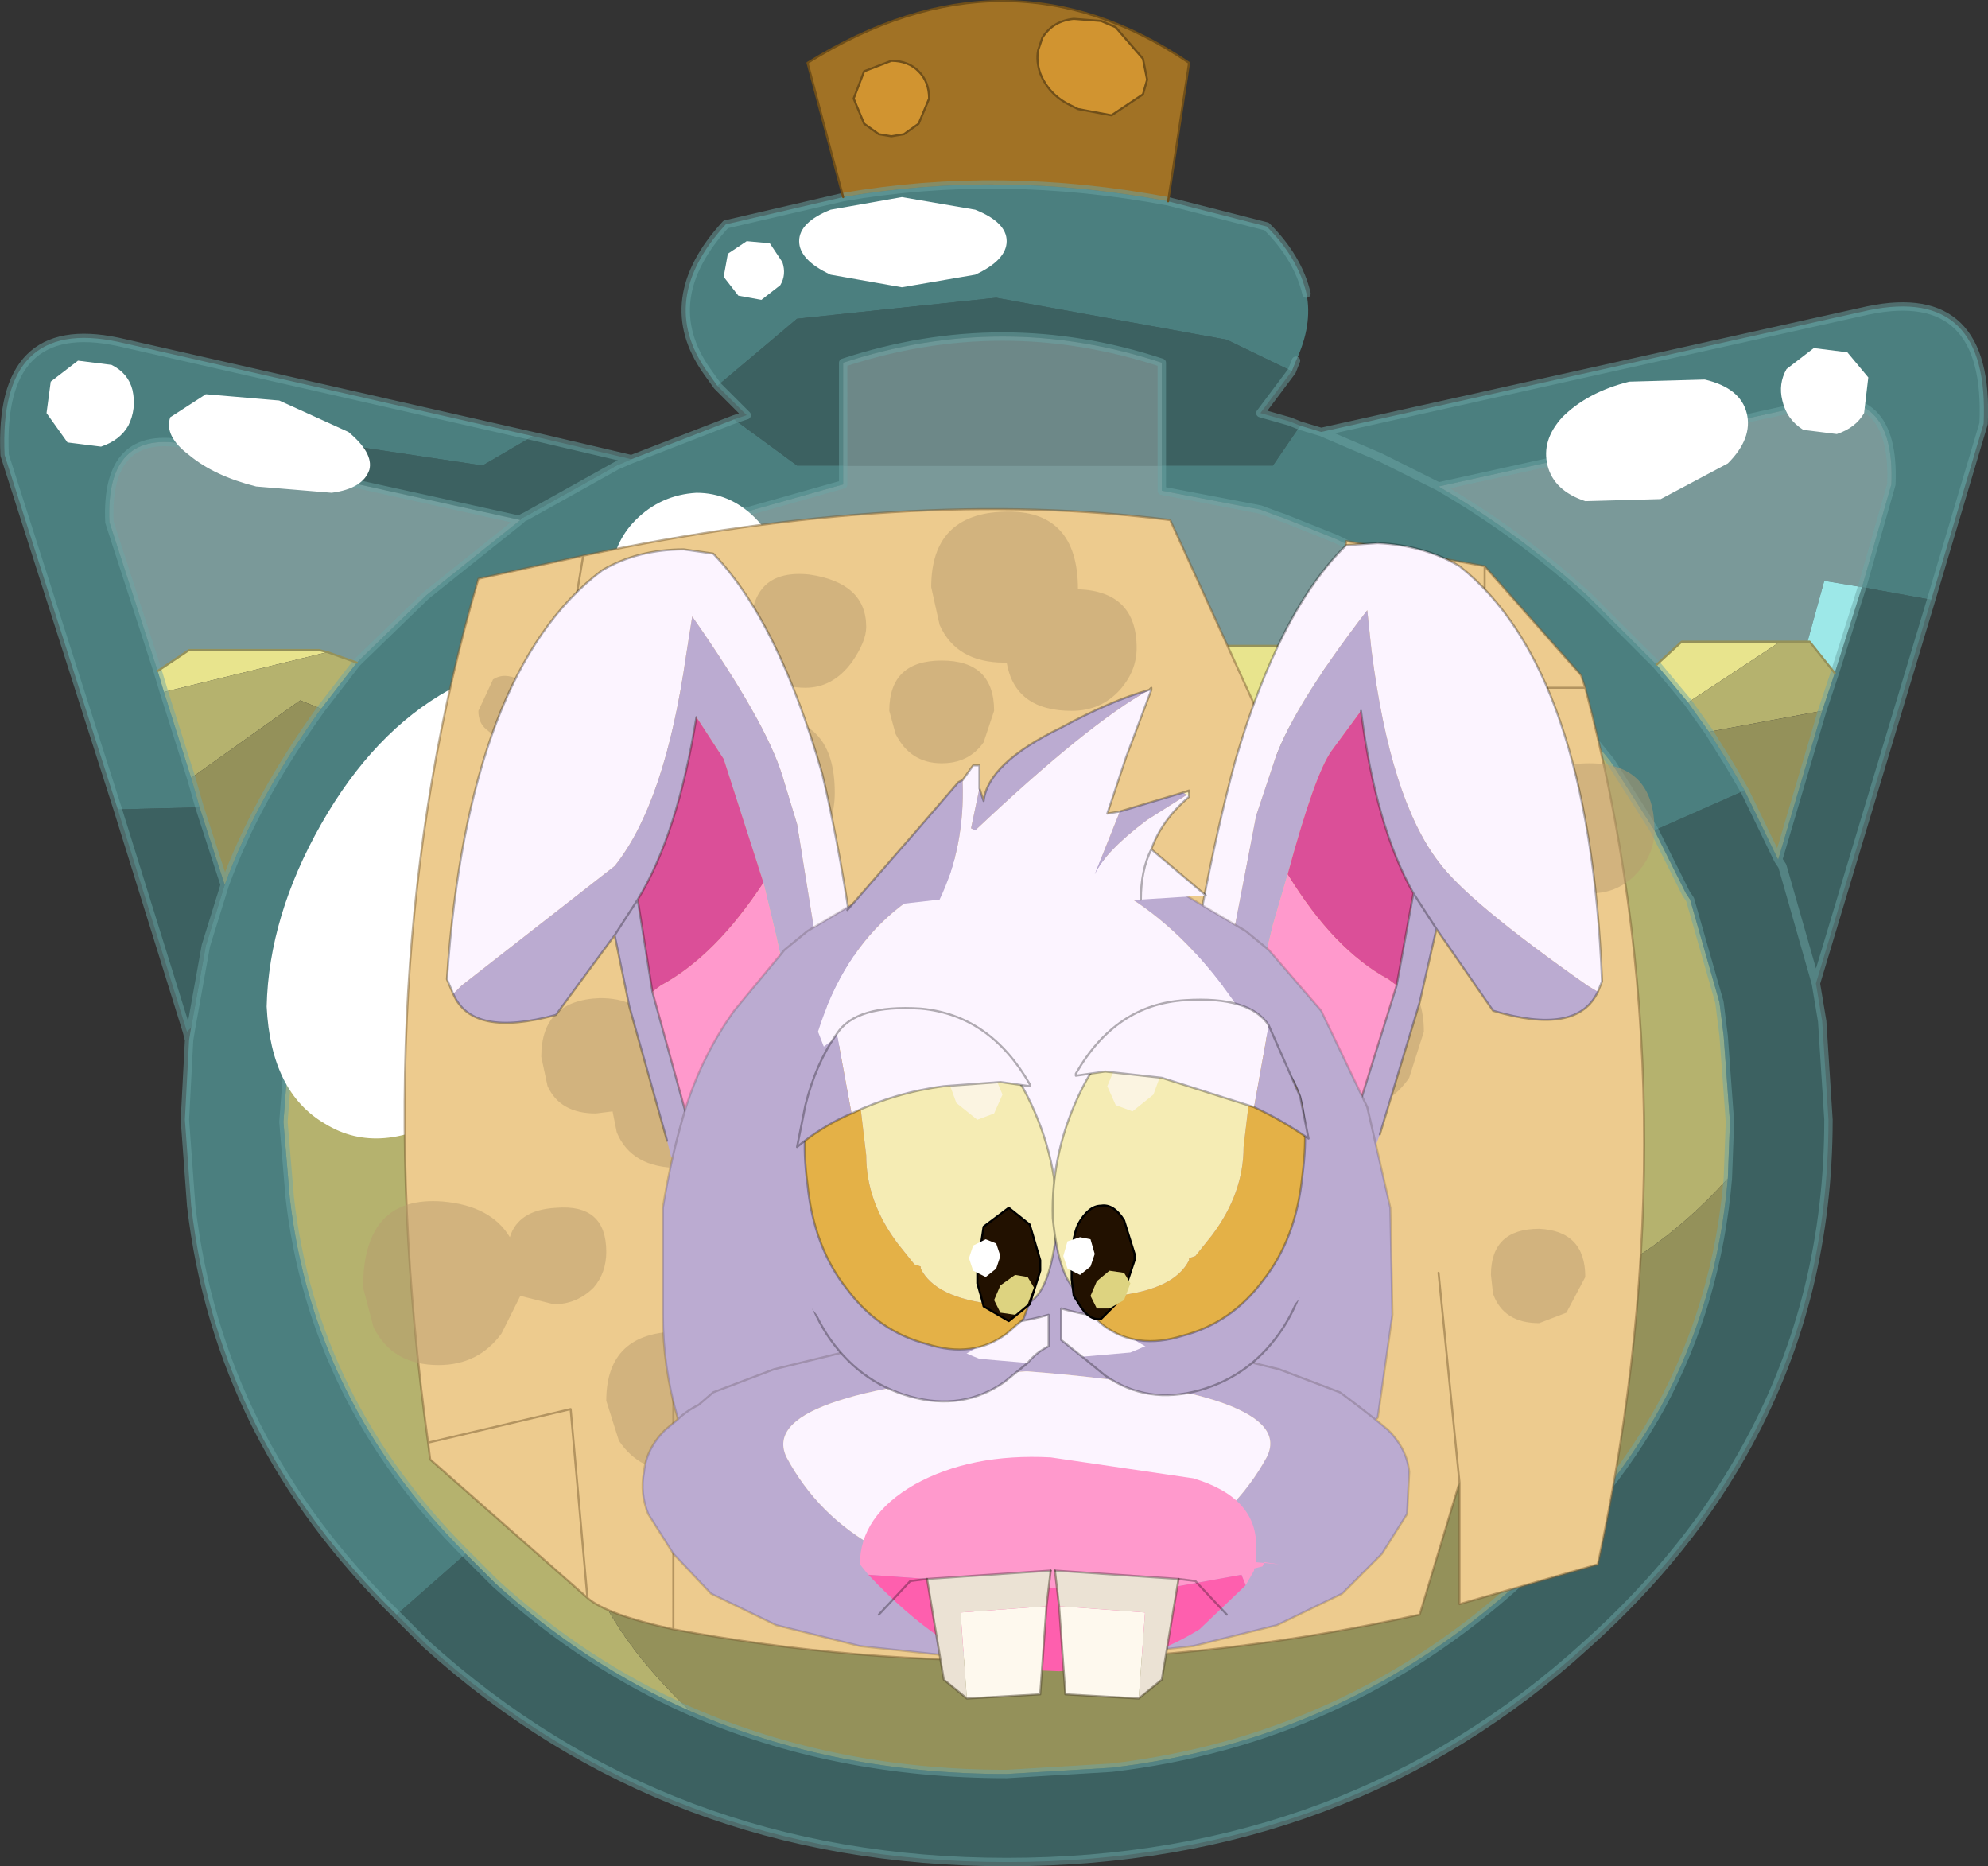 <svg viewBox="0 0 47.415 44.499" xmlns="http://www.w3.org/2000/svg" xmlns:xlink="http://www.w3.org/1999/xlink"><rect x="0" y="0" width="47.415" height="44.499" fill="#333333" stroke="none"/><g transform="translate(-376.74 -277.75)"><use transform="translate(376.75 277.75)" width="47.4" height="44.5" xlink:href="#a"/><use transform="translate(387.4 290.7)" width="27.55" height="27.65" xlink:href="#b"/></g><defs><g id="c"><path d="M1.05-21q-.05.25.05.55.2.5.7.75l.2.1.8.15.75-.5.1-.35-.1-.5-.65-.75-.35-.15-.65-.05q-.5.05-.75.45l-.1.3m3.1 3.6q-4-.75-7.75-.1l-.85-3.2q4.75-2.95 9.1 0l-.5 3.3m-7.25-1.85.35.25.3.05.3-.05.35-.25.25-.6q0-.4-.25-.65t-.65-.25l-.65.25-.25.65.25.6" fill="#a17225" fill-rule="evenodd" transform="translate(23.7 22.2)"/><path d="m1.05-21 .1-.3q.25-.4.75-.45l.65.05.35.15.65.75.1.5-.1.35-.75.5-.8-.15-.2-.1q-.5-.25-.7-.75-.1-.3-.05-.55m-4.15 1.75-.25-.6.25-.65.65-.25q.4 0 .65.25t.25.65l-.25.6-.35.25-.3.05-.3-.05-.35-.25" fill="#d19430" fill-rule="evenodd" transform="translate(23.7 22.2)"/><path d="m20.05-6.15-.6-.75h-.05l.4-1.45.9.15-.65 2.05" fill="#9de8e8" fill-rule="evenodd" transform="translate(23.7 22.2)"/><path d="m16.55-5.45-.75-.9.6-.55h2.35l-2.2 1.45m-4.5-.8Q11.3-4.8 8.6-4.65L6.1-5q-5-.55-8.6.9-5.15 3.15-10.85 2.75l-1.75-1.2 1.65-2.3.05-.1.05-.05q.95-1.05 3.1-1.8h20.9l1.4.55m-32 .05.75-.5h3.1l.2.05-3.9.95-.15-.5" fill="#e8e48d" fill-rule="evenodd" transform="translate(23.7 22.2)"/><path d="m13.6-5.4 1.1 1.35 1.05 1.65.75 1.5.1.15.7 2.45.1.8.15 2.05-.05 1.35Q13.8 10 8.4 9l-4-1.05-4.95-.7Q-6 6.95-8.3 9.55q-1.5 1.7-1.65 3.45-.3 2.75 2.7 5.6-2.5-1.1-4.65-3.05l-.7-.7q-3.65-3.65-4.2-8.5l-.15-1.8.15-1.95.3-1.7.4-1.25 1-2.2 1.75 1.2q5.7.4 10.85-2.75Q1.1-5.55 6.1-5l2.5.35q2.7-.15 3.45-1.6l1.55.85m3.45.65-.5-.7 2.2-1.45h.7l.6.75-.3.9-2.7.5m-32.95-1.9.7.25-.85 1.1-.5-.2-2.6 1.85-.65-2.05 3.9-.95" fill="#b5b26e" fill-rule="evenodd" transform="translate(23.7 22.2)"/><path d="m17.9-3.35-.35-.6-.5-.8 2.7-.5L18.7-1.7l-.8-1.65M-7.25 18.6q-3-2.85-2.7-5.6.15-1.75 1.65-3.45 2.3-2.6 7.75-2.3l4.95.7L8.4 9q5.4 1 9.1-3.1-.25 2.95-1.6 5.45-1.25 2.25-3.4 4.2-4.15 3.75-9.7 4.4l-2.5.15q-4.1 0-7.55-1.5m-8.8-23.9q-1.55 2.15-2.3 4.2l-.6-1.85-.2-.7 2.6-1.85.5.2" fill="#94915a" fill-rule="evenodd" transform="translate(23.7 22.2)"/><path d="m4.15-17.4 2.35.6q.75.75.95 1.6.15.75-.25 1.6l-.1.25-1.55-.75-5.5-1-4.75.5-1.9 1.6-.25-.35q-1.2-1.7.45-3.5l2.8-.65q3.75-.65 7.75.1m6.45 6.8-1.4-.7-1.4-.6 1.4.6 1.4.7q1.9 1.1 3.55 2.6l1.65 1.65.75.9.5.7.5.8.35.6-2.15.95-1.05-1.65-1.1-1.35-1.1-1.05q-1.45-1.35-3.1-2.3l-1.25-.6-1.25-.5-.15-.05-.4-.15L4-10.5v-.6h2.65l.65-.95.5.15 13.05-2.9q2.9-.6 2.75 2.7l-1.25 4.2-1.65-.3.7-2.45q.1-2.4-1.95-1.9L10.6-10.6M-13.35-5l-.05.05-.05.1-1.65 2.3-1 2.2-.4 1.25-.3 1.7-.15 1.95.15 1.8q.55 4.85 4.2 8.5l-1.65 1.45q-4.25-4.15-4.9-9.75l-.15-2.05.1-1.9.05-.3.35-1.95.45-1.45q.75-2.05 2.3-4.2l.85-1.1 1.65-1.6 2.25-1.8.05-.05.1-.05L-9-11.1l.35-.15 2.45-.95 1.5 1.1h1.1v.45l-2.3.65-1.65.65-2.35 1.3-2 1.6L-13.35-5m-7.55 2.1-2.7-8.45q-.15-3.3 2.7-2.7l9.9 2.25-1.2.7-5-.75-.45.65-1.6-.4q-1.95-.4-1.85 1.85l1.15 3.55.15.5.65 2.05.2.7-1.95.05" fill="#65cccc" fill-opacity=".502" fill-rule="evenodd" transform="translate(23.7 22.2)"/><path d="m-6.6-13 1.9-1.6 4.75-.5 5.5 1 1.55.75-.75 1 .7.2.25.1-.65.95H4v-2.45q-3.8-1.25-7.6 0v2.45h-1.1l-1.5-1.1.3-.1-.7-.7m27.3 4.8 1.65.3-2.75 9.15-.8-2.8-.1-.15.1.15.8 2.8.15.9.15 2.35q0 4.2-1.9 7.7-1.4 2.6-3.85 4.8Q8.45 22.2.3 22.2q-8.1 0-13.85-5.2l-.7-.7 1.65-1.45.7.7q2.15 1.95 4.65 3.05Q-3.8 20.1.3 20.1l2.5-.15q5.55-.65 9.7-4.4 2.15-1.95 3.4-4.2 1.35-2.5 1.6-5.45l.05-1.35-.15-2.05-.1-.8-.7-2.45-.1-.15-.75-1.5 2.15-.95.8 1.65 1.05-3.55.3-.9.65-2.05M-11-11.8l2.35.55-.35.15-2.15 1.2-.1.05-.05.05-6.35-1.4.45-.65 5 .75 1.2-.7m-7.35 10.7L-18.8.35l-.35 1.95-.1.1-1.65-5.3 1.95-.05.6 1.85" fill="#478f8f" fill-opacity=".502" fill-rule="evenodd" transform="translate(23.7 22.2)"/><path d="m10.6-10.6 8.85-1.95q2.05-.5 1.95 1.9l-.7 2.45-.9-.15-.4 1.45h-3l-.6.55L14.15-8q-1.65-1.5-3.55-2.6M4-11.1v.6l2.35.45.4.15.15.05 1.25.5 1.25.6q1.65.95 3.1 2.3l1.1 1.05-1.55-.85-1.4-.55h-20.9q-2.15.75-3.1 1.8l1.45-1.45 2-1.6 2.35-1.3L-5.9-10l2.3-.65v-.45H4m-15.3 1.3L-13.55-8l-1.65 1.6-.7-.25-.2-.05h-3.1l-.75.5-1.15-3.55q-.1-2.25 1.85-1.85l1.6.4 6.35 1.4" fill="#c2ffff" fill-opacity=".502" fill-rule="evenodd" transform="translate(23.7 22.2)"/><path d="M-3.6-11.1v-2.45q3.8-1.25 7.6 0v2.45h-7.6" fill="#a8dede" fill-opacity=".502" fill-rule="evenodd" transform="translate(23.7 22.2)"/><path d="M31.15 7q-.2-.85-.95-1.6l-2.35-.6q-4-.75-7.75-.1l-2.8.65q-1.65 1.8-.45 3.5l.25.35m13.7-.35.1-.25m.6 1.7 1.4.6 1.4.7 8.85-1.95q2.05-.5 1.95 1.9L44.4 14m1.65.3 1.25-4.2q.15-3.3-2.75-2.7L31.5 10.3l-.5-.15m-3.3.95v.6l2.35.45.4.15.15.05 1.25.5 1.25.6q1.65.95 3.1 2.3l1.1 1.05 1.1 1.35 1.05 1.65m2.15-.95-.35-.6-.5-.8-.5-.7-.75-.9-1.65-1.65q-1.65-1.5-3.55-2.6m-3.5-2.75-.75 1 .7.2.25.1m-20.7 7.1-.05.1-1.65 2.3-1 2.2-.4 1.25-.3 1.7-.15 1.95.15 1.8q.55 4.85 4.2 8.5l.7.7q2.15 1.95 4.65 3.05M41.2 28.1l.05-1.35-.15-2.05-.1-.8-.7-2.45-.1-.15-.75-1.5m4.3-3.75L44.4 14m-.65 2.05-.3.9-1.05 3.55.1.15.8 2.8 2.75-9.15m-4.45 4.55.8 1.65m-22.3-9.4V8.65q3.8-1.25 7.6 0v2.45m-7.6 0v.45l-2.3.65-1.65.65-2.35 1.3-2 1.6-1.45 1.45m-.9 21.3.7.7Q15.9 44.4 24 44.4q8.15 0 13.85-5.2 2.45-2.2 3.85-4.8 1.9-3.5 1.9-7.7l-.15-2.35-.15-.9m-2.1 4.65q-.25 2.95-1.6 5.45-1.25 2.25-3.4 4.2-4.15 3.75-9.7 4.4l-2.5.15q-4.1 0-7.55-1.5M2.8 19.3.1 10.85q-.15-3.3 2.7-2.7l9.9 2.25 2.35.55L17.5 10l.3-.1-.7-.7m-4.7 3.2.05-.05.1-.05 2.15-1.2.35-.15M8.5 15.8l1.65-1.6 2.25-1.8L6.05 11l-1.6-.4q-1.95-.4-1.85 1.85L3.75 16m4.75-.2-.85 1.1q-1.55 2.15-2.3 4.2l-.45 1.45-.35 1.95-.05.3-.1 1.9.15 2.05q.65 5.6 4.9 9.75m-4.1-17.4-.6-1.85m-1.95.05 1.65 5.3.1-.1m0-5.95.2.7m-.2-.7L3.9 16.5l-.15-.5m.75 8.8-.05-.2" fill="none" stroke="#6da6a6" stroke-linecap="round" stroke-linejoin="round" stroke-opacity=".502" stroke-width=".2"/><path d="m35.75 15.95-1.4-.55h-20.9q-2.15.75-3.1 1.8l-.05.05m32.8-1.95h.05l.6.75m-.65-.75h-.65m-2.95.55.6-.55h2.35m-6.7.65 1.55.85M3.75 16l.75-.5h3.1l.2.05.7.25" fill="none" stroke="#94915a" stroke-linecap="round" stroke-linejoin="round" stroke-width=".05"/><path d="m24.75 1.2.1-.3q.25-.4.75-.45l.65.05.35.15.65.75.1.5-.1.35-.75.5-.8-.15-.2-.1q-.5-.25-.7-.75-.1-.3-.05-.55M20.1 4.7l-.85-3.2q4.75-2.95 9.1 0l-.5 3.3M20.6 2.95l-.25-.6.25-.65.65-.25q.4 0 .65.25t.25.65l-.25.6-.35.25-.3.05-.3-.05-.35-.25" fill="none" stroke="#704f19" stroke-linecap="round" stroke-linejoin="round" stroke-width=".05"/><path d="m15.15-13.1 1.8-.05q.85.2 1 .8t-.45 1.2l-1.6.85-1.8.05q-.75-.25-.9-.85t.35-1.15q.6-.6 1.6-.85M19.55-13.9l.8.1.5.6-.1.85q-.2.35-.65.5l-.8-.1q-.4-.25-.5-.7-.1-.4.1-.75l.65-.5M-16.05-2.55q1.25-2.2 3.05-3.2 1.85-1.05 3.15-.3 1.3.8 1.3 2.85.05 2.1-1.2 4.3t-3.15 3.25q-1.75 1.05-3.05.25-1.3-.75-1.4-2.8.05-2.15 1.3-4.35M-21.85-13.6l.8.1q.4.2.5.6.1.45-.1.85-.2.35-.65.5l-.8-.1-.5-.7.1-.75.65-.5M-17.05-12.65l1.65.75q.6.5.5.9-.15.45-.9.55l-1.8-.15q-1-.25-1.6-.75-.6-.45-.45-.9l.85-.55 1.75.15M-8.55-9.8q.6-.6 1.45-.65.8 0 1.4.6t.6 1.4q-.05.85-.65 1.45-.55.55-1.4.6-.8 0-1.4-.6t-.6-1.4q.05-.85.6-1.4M-5.9-16.45l.55.05.3.45q.1.3-.05.55l-.45.35-.55-.1-.35-.45.1-.55.45-.3M-2.2-17.5l1.75.3q.75.3.75.75t-.75.8l-1.75.3-1.7-.3q-.75-.35-.75-.8t.75-.75l1.7-.3" fill="#fff" fill-rule="evenodd" transform="translate(23.7 22.2)"/><path d="M11.7-8.7 14-6.1l.1.3q2.65 10 .3 20.9l-3.3.95v-2.9l-.95 3.15q-9 2-17.8.35-1.6-.35-2.05-.75l-3.75-3.3-.05-.4Q-15.05 1-12.3-8.4l2.5-.55q7.75-1.65 14-.85L7.3-3l1.1-6.3 3.3.6v2.9h2.4-2.4v-2.9M-7.65 8.4v8.25V8.4m-2.05 7.5-.4-4.5-3.4.8 3.4-.8.4 4.5m-1.2-18.25 1.1-6.6-1.1 6.6m21.5 10.5.5 5-.5-5" fill="#edcb8e" fill-rule="evenodd" transform="translate(23.7 22.2)"/><path d="m35.4 13.5 2.3 2.6.1.3q2.65 10 .3 20.9l-3.3.95v-2.9l-.95 3.15q-9 2-17.8.35-1.6-.35-2.05-.75l-3.75-3.3-.05-.4q-1.55-11.2 1.2-20.6l2.5-.55q7.75-1.65 14-.85l3.1 6.8 1.1-6.3 3.3.6v2.9h2.4m-3 18.95-.5-5m-20.4-17.1-1.1 6.6M10.2 34.4l3.4-.8.4 4.5m2.05.75V30.6" fill="none" stroke="#7a5e32" stroke-linecap="round" stroke-linejoin="round" stroke-opacity=".502" stroke-width=".05"/><path d="M2-8.15q1.4.05 1.4 1.4 0 .55-.4 1-.45.5-1.15.5Q.5-5.25.3-6.4H.25q-1.15 0-1.55-.9l-.2-.9q0-1.75 1.75-1.8T2-8.15M9.4-2q0-1.05 1.05-1.05T11.5-2q-.05 1.1-1 1.1-.75 0-1-.5L9.4-2m5.95.6q-.45.5-1.1.5-1 0-1.4-.75l-.2-.85q0-1.5 1.55-1.5t1.55 1.6q0 .55-.4 1m-1.7 10.5-.65.25q-.85 0-1.1-.7l-.05-.45q0-1.1 1.15-1.1 1.1.05 1.1 1.15l-.45.85m-6.6-7.75Q7.5.75 8.5.75q1.75 0 1.75 1.65L9.9 3.5q-.45.65-1.15.75v.3q0 .65-.4 1.1-.45.6-1.35.6-1.2 0-1.65-.9l-.2-.85q0-.7.3-1.1l-.55-.1-.1.15q-.65.8-1.55.8-1.25 0-1.8-1l-.35-1q0-1.9 2.1-2 1 0 1.5.45l.9-.15q1.15 0 1.45.8m-4.2 4.1L2.5 6.6q-.5.75-1.5.75-1.1 0-1.55-.9L-.8 5.5q0-2.05 1.85-1.8 1.8.25 1.8 1.75m4.1 5.5q1.45 0 1.45 1.25-.1.8-.5 1.15l.25.8-.3.85q-.3.4-.85.4-1.4 0-1.25-1.15 0-.55.35-.85-.5-.35-.6-1.2 0-1.25 1.45-1.25m-1.75 3.9q-.5.55-1.35.55Q2 15.4 2 13.75q0-1.7 1.85-1.7 1.8 0 1.8 1.65l-.45 1.15m-15.9-19.7q-.15.35-.8.55l-.6-.5q-.2-.15-.2-.45l.35-.75q.55-.35 1.4.75l-.15.4m7.3-1.55q-.45.6-1.1.6-.85 0-1.15-.7l-.15-.7q0-1.45 1.4-1.3 1.35.2 1.35 1.25 0 .35-.35.85m-2 1.3q1.6 0 1.6 1.8 0 .75-.45 1.25-.5.5-1.25.5-1.15 0-1.45-.9l-.8.15q-1.1 0-1.55-.95l-.25-.95q0-1.95 1.9-1.95 1.4 0 1.75 1.1l.5-.05M-8.55-.75q0-1.1 1.15-1.1 1.1 0 1.1 1.2l-.05.35q1.3.05 1.3 1.6l-.4.95-.55.45q.25.4.25 1.1t-.4 1.2q-.5.65-1.35.65-1.15 0-1.5-.85l-.1-.5-.4.05q-.85 0-1.15-.65l-.15-.7q0-1.35 1.4-1.4.9 0 1.2.6l.15-.05-.25-.9q0-.6.35-.95l-.55-.6-.05-.45M-1.25-4q-.75 0-1.1-.7l-.15-.55q0-1.2 1.25-1.2T0-5.25l-.25.75q-.35.5-1 .5m-8.3 12.5q-.4.4-.95.4l-.8-.2-.45.9q-.55.75-1.5.75-1.1 0-1.55-.9l-.25-.95q0-2.2 1.9-2.05 1.15.1 1.6.85.2-.65 1.1-.7 1.2-.1 1.2 1.05 0 .5-.3.85m.3 2.7q0-1.65 1.75-1.65 1.3 0 1.65.9.25-.6 1.15-.45 1.3.25 1.3 1.25 0 .5-.35.85l-.05.05q.3.4.3 1.1v.05q1.7.1 1.7 1.75 0 .6-.5 1.1-.6.6-1.45.6-1.15 0-1.55-.9l-.2-.85.05-.3-.9-.85-.15-.65.15-.7q-.45.4-1.15.4-.95 0-1.45-.75l-.3-.95m3.4.8-.05-.05-.1.15.15-.1m3.1-1.55q0-1.45 1.3-1.2t1.3 1.25q0 .5-.35.85-.4.4-1 .4-.85 0-1.15-.65l-.1-.65" fill="#b89c6e" fill-opacity=".502" fill-rule="evenodd" transform="translate(23.7 22.2)"/></g><g id="b"><path d="m387.55 301.45-.15-.35q.5-7.35 3.7-9.75.85-.5 1.95-.5l.7.1q1.55 1.6 2.6 5.25.75 3.15 1.15 7.65l-.45.25-.2.1-1.1-6.8-.35-1.15q-.4-1.3-2.15-3.8l-.15.95q-.5 3.5-1.7 5l-3.65 2.85-.2.2" fill="#fcf4ff" fill-rule="evenodd" transform="translate(-387.4 -290.7)"/><path d="m396.85 304.2-.65.2-.95-4.35-.3-1.25-.95-2.95-.65-1q-.45 2.8-1.4 4.35l-.55.85.55-.85.35 2.2 1.1 4-.65-.05-.1-.4-.9-3.2-.35-1.7-1.4 1.9q-2 .55-2.45-.5l.2-.2 3.65-2.85q1.2-1.5 1.7-5l.15-.95q1.75 2.5 2.15 3.8l.35 1.15 1.1 6.8" fill="#bbabd1" fill-rule="evenodd" transform="translate(-387.4 -290.7)"/><path d="m393.35 294.85.65 1 .95 2.95q-1.15 1.75-2.45 2.45l-.2.15-.35-2.2q.95-1.55 1.4-4.35" fill="#db4f98" fill-rule="evenodd" transform="translate(-387.4 -290.7)"/><path d="m396.2 304.4-2.15.7-.65.3-1.1-4 .2-.15q1.3-.7 2.45-2.45l.3 1.25.95 4.35" fill="#f9c" fill-rule="evenodd" transform="translate(-387.4 -290.7)"/><path d="M.15 10.75 0 10.4Q.5 3.05 3.7.65q.85-.5 1.95-.5l.7.1q1.55 1.6 2.6 5.25.75 3.15 1.15 7.65m-4.85 1.1-.9-3.2L4 9.35l-1.4 1.9q-2 .55-2.45-.5m4.4-2.25q.95-1.55 1.4-4.35M4 9.35l.55-.85.35 2.2 1.1 4" fill="none" stroke="#000" stroke-linecap="round" stroke-linejoin="round" stroke-opacity=".302" stroke-width=".05"/><path d="m414.85 301.4.1-.25q-.3-7.45-3.4-9.9-.85-.5-1.95-.55l-.75.05q-1.6 1.55-2.65 5.15-.85 3.15-1.45 7.65.4.3.55.25l.1.15 1.3-6.75.4-1.2q.4-1.3 2.25-3.7l.1.95q.45 3.55 1.6 5.05.7.95 3.55 2.95l.25.15" fill="#fcf4ff" fill-rule="evenodd" transform="translate(-387.4 -290.7)"/><path d="m405.4 303.95.65.2 1.05-4.35.35-1.2q.65-2.4 1.05-2.95l.7-.95q.35 2.75 1.25 4.35l.55.85-.55-.85-.4 2.2-1.25 4 .7-.05.15-.4.95-3.15.4-1.75 1.35 1.95q2 .6 2.5-.45l-.25-.15q-2.85-2-3.55-2.95-1.15-1.5-1.6-5.05l-.1-.95q-1.85 2.4-2.25 3.7l-.4 1.2-1.3 6.75" fill="#bbabd1" fill-rule="evenodd" transform="translate(-387.4 -290.7)"/><path d="M410.45 299.05q-.9-1.6-1.25-4.35l-.7.95q-.4.55-1.05 2.95 1.1 1.8 2.4 2.5l.2.15.4-2.2" fill="#db4f98" fill-rule="evenodd" transform="translate(-387.4 -290.7)"/><path d="m406.05 304.15 2.15.75.6.35 1.25-4-.2-.15q-1.3-.7-2.4-2.5l-.35 1.2-1.05 4.35" fill="#f9c" fill-rule="evenodd" transform="translate(-387.4 -290.7)"/><path d="m27.45 10.7.1-.25q-.3-7.45-3.4-9.9Q23.3.05 22.2 0l-.75.05Q19.85 1.6 18.8 5.2q-.85 3.15-1.45 7.65m4.9 1.25.95-3.15.4-1.75 1.35 1.95q2 .6 2.5-.45M23.6 9.2l-.55-.85q-.9-1.6-1.25-4.35m.85 6.55-1.25 4m1.25-4 .4-2.2" fill="none" stroke="#000" stroke-linecap="round" stroke-linejoin="round" stroke-opacity=".302" stroke-width=".05"/><path d="M401.2 317.2h-.05l-1.6.05-2.3-.25-2-.5-1.55-.75-.9-.95-.6-.95q-.2-.5-.1-1 .05-.55.5-1l.3-.25v-.05q-.35-1.2-.35-2.45v-2.55q.2-1.25.55-2.4.4-1.25 1.15-2.3l1.2-1.45.55-.45 1.85-1.1q1.25-.6 2.5-.8l.85-.1h.05l.85.1q1.3.2 2.5.8l1.85 1.1.55.45 1.25 1.45 1.1 2.3.55 2.4.05 2.55-.35 2.45-.05.05.3.25q.45.45.5 1l-.05 1-.6.95-.95.95-1.55.75-2 .5-2.3.25-1.6-.05h-.1.05-.05m.05-12.5v.05-.05m0-6.45-.05-.05q-3.8.5-4.95 4.15 1 2.7 2.6 3.05l3.35.45q3.85-.65 4.5-3.4-2.25-3.75-5.45-4.2m2.85 11.5.9.1 2.25.55 1.45.55.4.3.45.35-.45-.35-.4-.3-1.45-.55-2.25-.55-.9-.1m-2.85.7h-.05q-6.45.5-5.7 2.05 1.5 2.8 5.7 3.1h.05q4.2-.35 5.7-3.1.8-1.55-5.7-2.05m-2.9-.7-.9.1-2.25.55-1.45.55-.35.3q-.3.15-.5.35.2-.2.5-.35l.35-.3 1.45-.55 2.25-.55.9-.1" fill="#bbabd1" fill-rule="evenodd" transform="translate(-387.4 -290.7)"/><path d="M401.25 298.25q3.2.45 5.45 4.2-.65 2.75-4.5 3.4l-3.35-.45q-1.6-.35-2.6-3.05 1.15-3.65 4.95-4.15l.05.05m0 6.45v.05-.05m0 5.75q6.5.5 5.7 2.05-1.5 2.75-5.7 3.1h-.05q-4.2-.3-5.7-3.1-.75-1.55 5.7-2.05h.05" fill="#fcf4ff" fill-rule="evenodd" transform="translate(-387.4 -290.7)"/><path d="M13.8 26.5h-.05l-1.6.05-2.3-.25-2-.5-1.55-.75-.9-.95-.6-.95q-.2-.5-.1-1 .05-.55.5-1l.3-.25v-.05q-.35-1.2-.35-2.45v-2.55q.2-1.25.55-2.4.4-1.25 1.15-2.3l1.2-1.45.55-.45 1.85-1.1q1.25-.6 2.5-.8l.85-.1h.05l.85.1q1.3.2 2.5.8l1.85 1.1.55.45 1.25 1.45 1.1 2.3.55 2.4.05 2.55-.35 2.45-.05.05.3.25q.45.45.5 1l-.05 1-.6.95-.95.95-1.55.75-2 .5-2.3.25-1.6-.05h-.1.05m8.3-5.6-.45-.35-.4-.3-1.45-.55-2.25-.55-.9-.1M5.5 20.9q.2-.2.5-.35l.35-.3 1.45-.55 2.25-.55.9-.1" fill="none" stroke="#332720" stroke-linecap="round" stroke-linejoin="round" stroke-opacity=".2" stroke-width=".05"/><path d="M398.7 309.1q.25.6 1.4 1.05l1.15.1-.55.45q-1 .7-2.25.35t-2-1.5q-.7-1.1-.7-2.65 1.25 1.65 2.95 2.2" fill="#bbabd1" fill-rule="evenodd" transform="translate(-387.4 -290.7)"/><path d="m401.25 310.25-1.15-.1q-1.15-.45-1.4-1.05 1.5.45 3.05 0v.75q-.3.15-.5.4" fill="#fcf4ff" fill-rule="evenodd" transform="translate(-387.4 -290.7)"/><path d="M11.3 18.4q-1.7-.55-2.95-2.2 0 1.55.7 2.65.75 1.15 2 1.5T13.3 20l.55-.45q.2-.25.5-.4v-.75q-1.55.45-3.05 0z" fill="none" stroke="#000" stroke-linecap="round" stroke-linejoin="round" stroke-opacity=".302" stroke-width=".05"/><path d="M401.55 306.55q.05 1.7-.9 2.75-.9 1.1-2.25 1-1.3-.1-2.3-1.35-1-1.3-1.05-2.95-.1-1.65.85-2.8.85-1.1 2.25-.95 1.3.05 2.3 1.35 1 1.25 1.1 2.95" fill="#bbabd1" fill-rule="evenodd" transform="translate(-387.4 -290.7)"/><path d="M397.05 302.35q.45-.6 1.95-.3 1.5.35 2.25 1.85t.7 3.1q-.15 1.5-.65 1.8h-.85v.05q-1.4-.15-1.75-.85v-.05l-.15-.05-.4-.5q-.75-1-.75-2.1l-.35-2.95" fill="#f5ecb4" fill-rule="evenodd" transform="translate(-387.4 -290.7)"/><path d="m401.3 308.8-.15.4-.4.35q-.8.6-1.9.25-1.15-.3-1.9-1.3-.8-1-.95-2.5-.2-1.5.2-2.25.35-.85.85-1.4l.35 2.95q0 1.1.75 2.1l.4.5.15.05v.05q.35.7 1.75.85v-.05h.85" fill="#e4b147" fill-rule="evenodd" transform="translate(-387.4 -290.7)"/><path d="M9.65 11.65q.45-.6 1.95-.3 1.5.35 2.25 1.85t.7 3.1q-.15 1.5-.65 1.8l-.15.4-.4.35q-.8.6-1.9.25-1.15-.3-1.9-1.3-.8-1-.95-2.5-.2-1.5.2-2.25.35-.85.85-1.4z" fill="none" stroke="#000" stroke-linecap="round" stroke-linejoin="round" stroke-opacity=".302" stroke-width=".05"/><path d="m400.65 303.85-.2.45-.4.15-.5-.4-.2-.55q-.05-.3.15-.5t.45-.1q.25.05.45.35l.25.6" fill="#fbf4e1" fill-rule="evenodd" transform="translate(-387.4 -290.7)"/><path d="m400.2 307 .6-.45.5.4.25.85v.25l-.25.8-.5.4-.6-.35-.05-.2-.1-.35V308l.15-1" fill="#210" fill-rule="evenodd" transform="translate(-387.4 -290.7)"/><path d="m12.8 16.3.6-.45.5.4.25.85v.25l-.25.8-.5.4-.6-.35-.05-.2-.1-.35v-.35z" fill="none" stroke="#000" stroke-linecap="round" stroke-linejoin="round" stroke-width=".05"/><path d="m400.5 308-.25.2-.3-.15-.1-.3.1-.3.3-.15.25.1.1.3-.1.3" fill="#fff" fill-rule="evenodd" transform="translate(-387.4 -290.7)"/><path d="m401.25 308.85-.3.25-.35-.05-.15-.3.15-.35.35-.25.3.05.15.25-.15.4" fill="#ddd380" fill-rule="evenodd" transform="translate(-387.4 -290.7)"/><path d="M396.7 302.4q.45-.7 2-.6 1.65.15 2.6 1.8v.05l-.7-.1-1.35.1q-1.15.15-2.2.65l-.35-1.9" fill="#fcf4ff" fill-rule="evenodd" transform="translate(-387.4 -290.7)"/><path d="m396.7 302.4.35 1.9q-.7.3-1.3.8l.2-1q.25-1 .75-1.7" fill="#bbabd1" fill-rule="evenodd" transform="translate(-387.4 -290.7)"/><path d="M9.65 13.6q1.05-.5 2.2-.65l1.35-.1.7.1v-.05q-.95-1.65-2.6-1.8-1.55-.1-2 .6m.35 1.9q-.7.3-1.3.8l.2-1q.25-1 .75-1.7" fill="none" stroke="#000" stroke-linecap="round" stroke-linejoin="round" stroke-opacity=".302" stroke-width=".05"/><path d="m402.55 310.1.55.45q1 .7 2.25.35t2-1.5q.7-1.1.7-2.65-1.25 1.65-2.95 2.2-.25.6-1.4 1.05l-1.15.1" fill="#bbabd1" fill-rule="evenodd" transform="translate(-387.4 -290.7)"/><path d="m402.55 310.1 1.15-.1q1.15-.45 1.4-1.05-1.5.45-3.05 0v.75l.5.4" fill="#fcf4ff" fill-rule="evenodd" transform="translate(-387.4 -290.7)"/><path d="M17.7 18.25q1.7-.55 2.95-2.2 0 1.55-.7 2.65-.75 1.15-2 1.5t-2.25-.35l-.55-.45m2.55-1.15q-1.5.45-3.05 0V19l.5.4" fill="none" stroke="#000" stroke-linecap="round" stroke-linejoin="round" stroke-opacity=".302" stroke-width=".05"/><path d="M402.25 306.35q-.05 1.7.9 2.75.9 1.1 2.25 1 1.3-.1 2.3-1.35 1-1.3 1.05-2.95.1-1.65-.85-2.8-.85-1.1-2.25-.95-1.3.05-2.3 1.35-1 1.25-1.1 2.95" fill="#bbabd1" fill-rule="evenodd" transform="translate(-387.4 -290.7)"/><path d="M406.75 302.15q-.45-.6-1.95-.3-1.5.35-2.25 1.85t-.7 3.1q.15 1.5.65 1.8h.85v.05q1.4-.15 1.75-.85v-.05l.15-.05.4-.5q.75-1 .75-2.1l.35-2.95" fill="#f5ecb4" fill-rule="evenodd" transform="translate(-387.4 -290.7)"/><path d="m402.5 308.6.15.4.4.35q.8.6 1.9.25 1.15-.3 1.9-1.3.8-1 .95-2.5.2-1.5-.2-2.25l-.85-1.4-.35 2.95q0 1.1-.75 2.1l-.4.5-.15.05v.05q-.35.7-1.75.85v-.05h-.85" fill="#e4b147" fill-rule="evenodd" transform="translate(-387.4 -290.7)"/><path d="M19.35 11.45q-.45-.6-1.95-.3-1.5.35-2.25 1.85t-.7 3.1q.15 1.5.65 1.8l.15.4.4.35q.8.6 1.9.25 1.15-.3 1.9-1.3.8-1 .95-2.5.2-1.5-.2-2.25z" fill="none" stroke="#000" stroke-linecap="round" stroke-linejoin="round" stroke-opacity=".302" stroke-width=".05"/><path d="m403.15 303.65.2.45.4.15.5-.4.2-.55-.15-.5-.45-.1q-.25.05-.45.35l-.25.6" fill="#fbf4e1" fill-rule="evenodd" transform="translate(-387.4 -290.7)"/><path d="M402.45 306.95q.25-.45.55-.45.3-.05.55.35l.25.8v.15l-.3.9-.5.5q-.3.05-.55-.4l-.1-.15-.05-.4v-.35q0-.6.15-.95" fill="#210" fill-rule="evenodd" transform="translate(-387.4 -290.7)"/><path d="M15.05 16.25q.25-.45.55-.45.3-.05.55.35l.25.8v.15l-.3.9-.5.5q-.3.05-.55-.4l-.1-.15-.05-.4v-.35q0-.6.15-.95z" fill="none" stroke="#000" stroke-linecap="round" stroke-linejoin="round" stroke-width=".05"/><path d="m402.75 307.95-.25.2-.3-.15-.1-.3.1-.35.3-.1.25.05.1.35-.1.3" fill="#fff" fill-rule="evenodd" transform="translate(-387.4 -290.7)"/><path d="m403.55 308.75-.35.2h-.3l-.15-.3.15-.35.3-.25.35.05.15.25-.15.4" fill="#ddd380" fill-rule="evenodd" transform="translate(-387.4 -290.7)"/><path d="m406.65 304.15.35-1.95q-.45-.7-2-.6-1.65.1-2.6 1.75v.05l.7-.1 1.35.15 2.2.7" fill="#fcf4ff" fill-rule="evenodd" transform="translate(-387.4 -290.7)"/><path d="m407 302.2-.35 1.95q.65.3 1.3.75l-.2-1-.75-1.7" fill="#bbabd1" fill-rule="evenodd" transform="translate(-387.4 -290.7)"/><path d="m19.25 13.45-2.2-.7-1.35-.15-.7.1v-.05q.95-1.65 2.6-1.75 1.55-.1 2 .6l.75 1.7.2 1q-.65-.45-1.3-.75z" fill="none" stroke="#000" stroke-linecap="round" stroke-linejoin="round" stroke-opacity=".302" stroke-width=".05"/><path d="M404.95 296.65h.15v.1l-.05-.05-.1-.05m-.8-2.45.05-.05v.05h-.05" fill="#fcf4c9" fill-rule="evenodd" transform="translate(-387.4 -290.7)"/><path d="m405.05 296.7.05.05q-.65.55-.9 1.25l1.3 1.1-1.55.1-4.85.1.05-.1q.6-1.25.55-2.8v-.05l.25-.35h.15v.55l-.2.95.1.05q2.7-2.55 4.15-3.35h.05l-.6 1.6-.45 1.35.3-.05-.6 1.5q.25-.55 1.25-1.3l.95-.6m-.85 1.3q-.25.5-.25 1.2 0-.7.25-1.2" fill="#fcf4ff" fill-rule="evenodd" transform="translate(-387.4 -290.7)"/><path d="m404.95 296.65.1.05-.95.6q-1 .75-1.25 1.3l.6-1.5 1.5-.45m-5.8 2.55-2.2.25 1.7-1.95.95-1.1.1-.05v.05q.05 1.55-.55 2.8m.95-2.65.1.3q.1-.9 1.85-1.75 1.2-.65 2.1-.9-1.45.8-4.15 3.35l-.1-.05.2-.95" fill="#bbabd1" fill-rule="evenodd" transform="translate(-387.4 -290.7)"/><path d="M17.7 6.05V5.9l-.15.05m.15.1q-.65.55-.9 1.25l1.3 1.1m-8.55.35 1.7-1.95.95-1.1.1-.05.25-.35h.15v.55l.1.3q.1-.9 1.85-1.75 1.2-.65 2.1-.9l.05-.05v.05l-.6 1.6-.45 1.35.3-.05 1.5-.45m-1 2.55q0-.7.25-1.2" fill="none" stroke="#000" stroke-linecap="round" stroke-linejoin="round" stroke-opacity=".302" stroke-width=".05"/><path d="m397.45 315.3-.2-.25q0-1.15 1.3-1.9 1.35-.75 3.25-.65l3.4.5q1.5.45 1.5 1.6v.4l.55.05-.35-.05-.05.1-.2.05v.05l-.2.35-.1-.25-2.5.45-6.4-.45" fill="#f9c" fill-rule="evenodd" transform="translate(-387.4 -290.7)"/><path d="m406.45 315.55-1.1 1.05q-1.45.9-3.35 1l-1.2-.05q-1.55-.35-3.35-2.25l6.4.45 2.5-.45.1.25" fill="#fe5fae" fill-rule="evenodd" transform="translate(-387.4 -290.7)"/><path d="m401.7 316.05-.15 2.1-1.75.1-.15-2.05 2.05-.15" fill="#fef9ee" fill-rule="evenodd" transform="translate(-387.4 -290.7)"/><path d="m399.8 318.25-.55-.45-.4-2.4 2.95-.2-.1.85-2.05.15.15 2.05" fill="#ebe2d4" fill-rule="evenodd" transform="translate(-387.4 -290.7)"/><path d="m14.3 25.35-.15 2.1-1.75.1-.55-.45-.4-2.4m2.85.65.1-.85" fill="none" stroke="#4f442f" stroke-linecap="round" stroke-linejoin="round" stroke-opacity=".502" stroke-width=".05"/><path d="m11.45 24.7-.4.05-.75.8m4.1-1.05-2.95.2" fill="none" stroke="#000" stroke-linecap="round" stroke-linejoin="round" stroke-opacity=".302" stroke-width=".05"/><path d="m403.9 318.25.15-2.05-2.05-.15.15 2.1 1.75.1" fill="#fef9ee" fill-rule="evenodd" transform="translate(-387.4 -290.7)"/><path d="m402 316.05 2.05.15-.15 2.05.55-.45.4-2.4-2.95-.2.1.85" fill="#ebe2d4" fill-rule="evenodd" transform="translate(-387.4 -290.7)"/><path d="m14.6 25.35-.1-.85m2.95.2-.4 2.4-.55.45-1.75-.1-.15-2.1" fill="none" stroke="#4f442f" stroke-linecap="round" stroke-linejoin="round" stroke-opacity=".502" stroke-width=".05"/><path d="m14.5 24.5 2.95.2.4.05.75.8" fill="none" stroke="#000" stroke-linecap="round" stroke-linejoin="round" stroke-opacity=".302" stroke-width=".05"/></g><use width="47.4" height="44.5" xlink:href="#c" id="a"/></defs></svg>